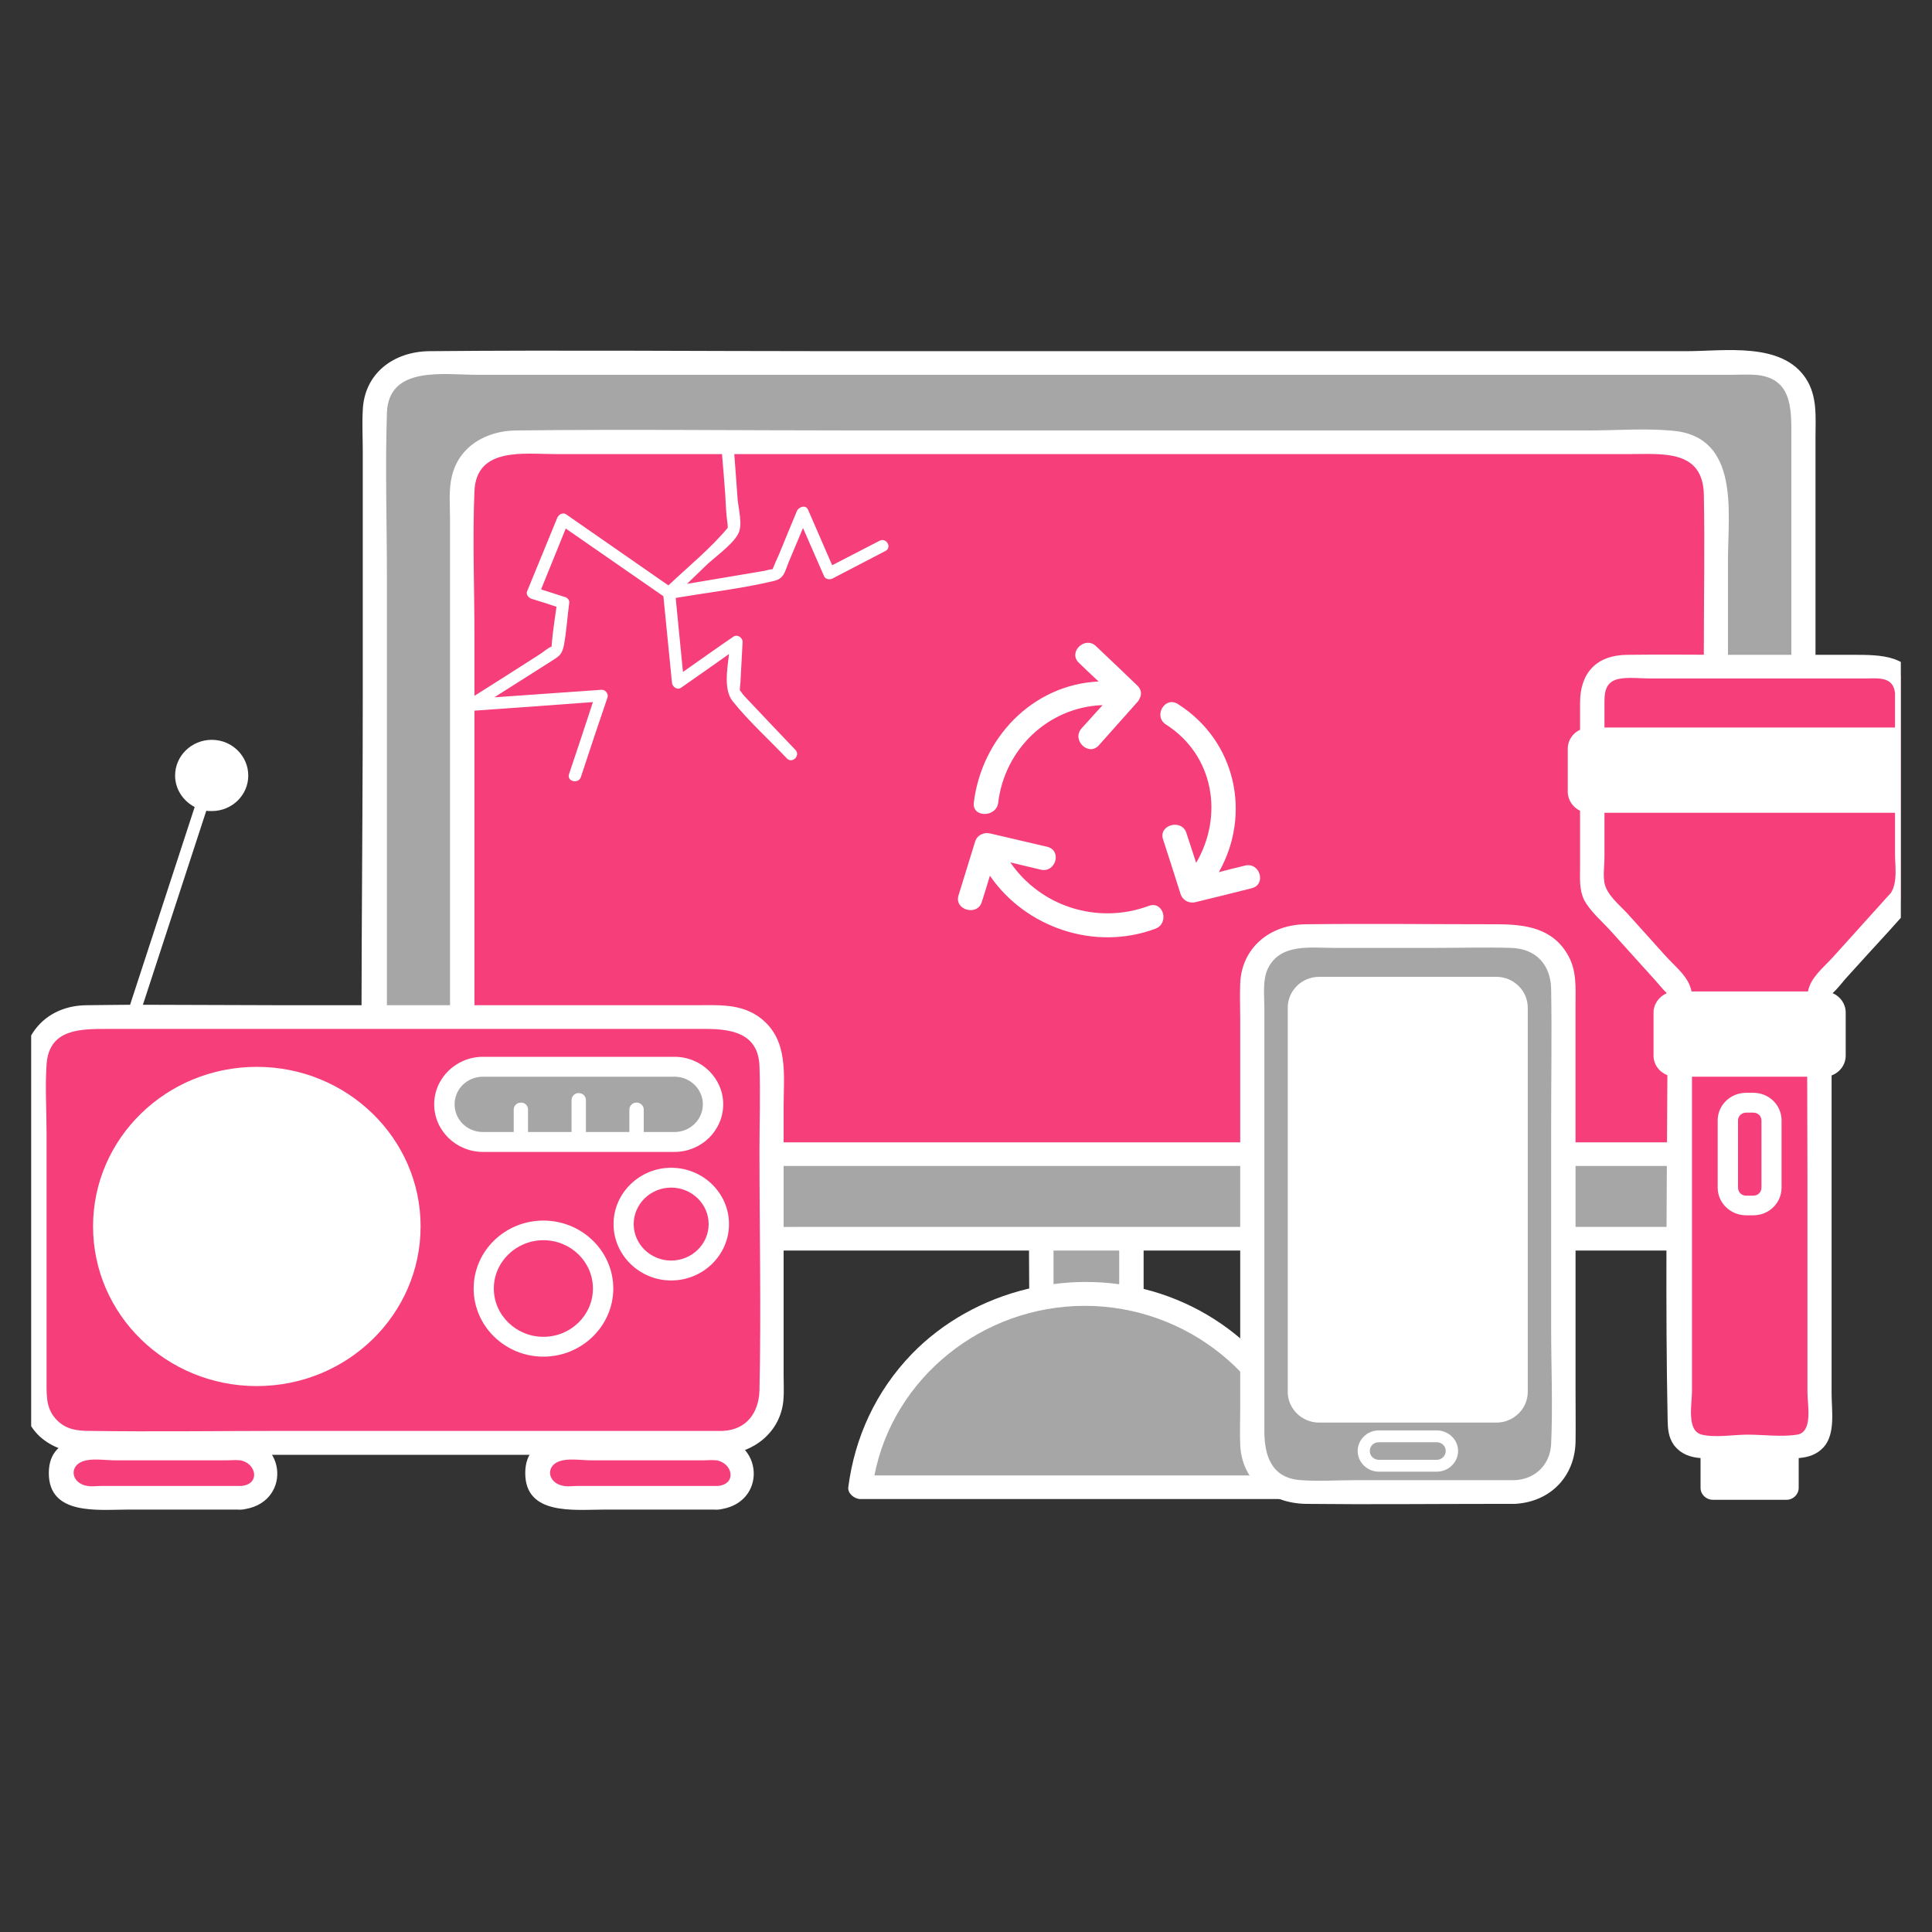 <svg xmlns="http://www.w3.org/2000/svg" xmlns:xlink="http://www.w3.org/1999/xlink" width="40" zoomAndPan="magnify" viewBox="0 0 30 30" height="40" preserveAspectRatio="xMidYMid meet" version="1.0"><rect x="0" y="0" width="30" height="30" fill="#333333" stroke="none"/><defs><clipPath id="2039b2a560"><path d="M 5 5.301 L 29 5.301 L 29 23.445 L 5 23.445 Z M 5 5.301 " clip-rule="nonzero"/></clipPath><clipPath id="51176f2cd7"><path d="M 5 5.301 L 29 5.301 L 29 23.445 L 5 23.445 Z M 5 5.301 " clip-rule="nonzero"/></clipPath><clipPath id="c685f6a4ad"><path d="M 0.484 15 L 12 15 L 12 23 L 0.484 23 Z M 0.484 15 " clip-rule="nonzero"/></clipPath><clipPath id="4dc6c9ccc5"><path d="M 0.484 22 L 12 22 L 12 23.445 L 0.484 23.445 Z M 0.484 22 " clip-rule="nonzero"/></clipPath><clipPath id="f6c02ffab8"><path d="M 0.707 22.281 L 11.766 22.281 L 11.766 23.445 L 0.707 23.445 Z M 0.707 22.281 " clip-rule="nonzero"/></clipPath><clipPath id="26ca651e7a"><path d="M 0.484 11 L 13 11 L 13 23 L 0.484 23 Z M 0.484 11 " clip-rule="nonzero"/></clipPath><clipPath id="facd898fff"><path d="M 24 10 L 29.516 10 L 29.516 23 L 24 23 Z M 24 10 " clip-rule="nonzero"/></clipPath><clipPath id="993b493208"><path d="M 24.332 10.152 L 29.516 10.152 L 29.516 23.324 L 24.332 23.324 Z M 24.332 10.152 " clip-rule="nonzero"/></clipPath><clipPath id="c537f4b2de"><path d="M 19 14 L 25 14 L 25 23.445 L 19 23.445 Z M 19 14 " clip-rule="nonzero"/></clipPath></defs><path fill="#a6a6a6" d="M 17.215 21.82 L 16.527 21.82 C 16.332 21.82 16.172 21.664 16.172 21.473 L 16.172 18.078 C 16.172 17.887 16.332 17.734 16.527 17.734 L 17.215 17.734 C 17.406 17.734 17.566 17.887 17.566 18.078 L 17.566 21.473 C 17.566 21.664 17.406 21.82 17.215 21.82 " fill-opacity="1" fill-rule="nonzero"/><path fill="#ffffff" d="M 17.215 22.004 C 16.801 22.004 16.133 22.125 16 21.602 C 15.926 21.324 15.984 20.98 15.984 20.699 C 15.984 19.863 15.969 19.023 15.984 18.188 C 15.988 17.816 16.18 17.562 16.582 17.551 C 16.98 17.535 17.613 17.453 17.738 17.949 C 17.797 18.168 17.758 18.434 17.758 18.656 C 17.758 19.129 17.758 19.605 17.758 20.078 C 17.758 20.48 17.758 20.883 17.758 21.285 C 17.758 21.652 17.641 21.957 17.215 22.004 C 16.973 22.031 16.977 21.664 17.215 21.637 C 17.477 21.605 17.379 21.039 17.379 20.898 C 17.379 20.484 17.379 20.07 17.379 19.656 C 17.379 19.285 17.379 18.914 17.379 18.543 C 17.379 18.359 17.438 18.133 17.297 17.996 C 17.16 17.867 16.969 17.918 16.777 17.918 C 16.621 17.918 16.422 17.867 16.359 18.082 C 16.312 18.238 16.359 18.473 16.359 18.633 C 16.359 19.387 16.359 20.145 16.359 20.898 C 16.359 21.062 16.312 21.309 16.359 21.469 C 16.441 21.75 17 21.637 17.215 21.637 C 17.457 21.637 17.457 22.004 17.215 22.004 " fill-opacity="1" fill-rule="nonzero"/><g clip-path="url(#2039b2a560)"><path fill="#a6a6a6" d="M 16.871 20.094 L 16.812 20.094 C 15.039 20.094 13.559 21.41 13.359 23.094 L 20.324 23.094 C 20.125 21.41 18.648 20.094 16.871 20.094 Z M 27.25 19.234 L 6.574 19.234 C 6.16 19.234 5.82 18.902 5.82 18.5 L 5.82 6.371 C 5.82 5.969 6.16 5.637 6.574 5.637 L 27.25 5.637 C 27.664 5.637 28.004 5.969 28.004 6.371 L 28.004 18.5 C 28.004 18.902 27.664 19.234 27.25 19.234 " fill-opacity="1" fill-rule="nonzero"/></g><path fill="#f63e7b" d="M 25.891 17.922 L 7.934 17.922 C 7.516 17.922 7.18 17.59 7.18 17.184 L 7.18 7.602 C 7.18 7.199 7.516 6.867 7.934 6.867 L 25.891 6.867 C 26.305 6.867 26.645 7.199 26.645 7.602 L 26.645 17.184 C 26.645 17.59 26.305 17.922 25.891 17.922 " fill-opacity="1" fill-rule="nonzero"/><path fill="#ffffff" d="M 15.121 12.465 C 15.242 11.469 16.023 10.633 17.059 10.582 C 16.957 10.488 16.855 10.391 16.754 10.293 C 16.578 10.129 16.848 9.867 17.02 10.035 C 17.234 10.238 17.449 10.441 17.66 10.645 C 17.727 10.707 17.73 10.785 17.695 10.848 C 17.688 10.867 17.676 10.887 17.66 10.902 C 17.461 11.125 17.262 11.352 17.062 11.574 C 16.902 11.75 16.637 11.492 16.793 11.312 C 16.902 11.191 17.012 11.07 17.121 10.949 C 16.273 10.98 15.598 11.637 15.5 12.465 C 15.473 12.695 15.094 12.699 15.121 12.465 Z M 17.938 14.422 C 16.996 14.773 15.922 14.402 15.371 13.598 C 15.332 13.734 15.289 13.867 15.246 14.004 C 15.18 14.23 14.816 14.133 14.883 13.906 C 14.969 13.629 15.055 13.348 15.141 13.07 C 15.16 13.008 15.199 12.973 15.246 12.953 C 15.281 12.938 15.324 12.93 15.371 12.941 C 15.668 13.012 15.965 13.078 16.258 13.148 C 16.496 13.203 16.395 13.559 16.16 13.504 C 16 13.465 15.844 13.43 15.688 13.391 C 16.156 14.074 17.039 14.363 17.84 14.066 C 18.066 13.984 18.164 14.34 17.938 14.422 Z M 19.434 13.793 C 19.145 13.867 18.855 13.938 18.566 14.008 C 18.461 14.035 18.363 13.977 18.332 13.883 C 18.242 13.598 18.152 13.316 18.059 13.031 C 17.988 12.805 18.352 12.711 18.422 12.934 C 18.473 13.09 18.523 13.242 18.574 13.398 C 19 12.672 18.855 11.73 18.105 11.25 C 17.902 11.121 18.09 10.801 18.293 10.934 C 19.195 11.508 19.434 12.648 18.926 13.543 C 19.059 13.508 19.195 13.473 19.332 13.441 C 19.566 13.383 19.668 13.738 19.434 13.793 Z M 26.457 10.098 C 26.457 12.371 26.457 14.645 26.457 16.918 C 26.457 17.297 26.402 17.711 25.891 17.738 C 24.523 17.738 23.152 17.738 21.781 17.738 C 19.094 17.738 16.402 17.738 13.711 17.738 C 11.867 17.738 10.02 17.738 8.176 17.738 C 7.957 17.738 7.746 17.754 7.562 17.602 C 7.32 17.398 7.367 17.082 7.367 16.809 C 7.367 15.793 7.367 14.773 7.367 13.754 C 7.367 12.848 7.367 11.941 7.367 11.035 C 7.98 10.992 8.594 10.949 9.207 10.902 C 9.086 11.273 8.961 11.648 8.836 12.02 C 8.797 12.133 8.98 12.18 9.02 12.066 C 9.156 11.652 9.293 11.238 9.434 10.828 C 9.449 10.773 9.402 10.707 9.34 10.711 C 8.785 10.75 8.23 10.789 7.676 10.828 C 7.969 10.641 8.266 10.453 8.562 10.266 C 8.684 10.188 8.723 10.168 8.754 10.031 C 8.797 9.812 8.809 9.578 8.84 9.355 C 8.844 9.316 8.805 9.277 8.77 9.27 C 8.645 9.23 8.523 9.191 8.402 9.152 C 8.531 8.836 8.656 8.523 8.785 8.207 C 9.293 8.559 9.797 8.91 10.301 9.258 C 10.344 9.703 10.391 10.152 10.434 10.598 C 10.438 10.66 10.512 10.723 10.574 10.68 C 10.824 10.504 11.074 10.332 11.32 10.156 C 11.289 10.41 11.238 10.719 11.379 10.891 C 11.629 11.203 11.941 11.484 12.219 11.777 C 12.301 11.863 12.434 11.734 12.352 11.645 C 12.086 11.367 11.824 11.09 11.559 10.809 C 11.523 10.77 11.496 10.719 11.488 10.723 C 11.488 10.664 11.5 10.598 11.5 10.547 C 11.512 10.352 11.52 10.16 11.531 9.965 C 11.531 9.898 11.445 9.844 11.387 9.887 C 11.125 10.066 10.867 10.25 10.605 10.434 C 10.566 10.051 10.531 9.668 10.492 9.285 C 10.996 9.199 11.512 9.141 12.008 9.023 C 12.176 8.988 12.184 8.883 12.246 8.73 C 12.32 8.551 12.395 8.375 12.469 8.199 C 12.578 8.449 12.688 8.699 12.797 8.949 C 12.816 8.996 12.887 9.004 12.926 8.984 C 13.199 8.84 13.477 8.699 13.75 8.555 C 13.855 8.5 13.762 8.34 13.656 8.398 C 13.41 8.523 13.168 8.652 12.922 8.777 C 12.797 8.488 12.672 8.199 12.547 7.914 C 12.512 7.832 12.402 7.871 12.375 7.934 C 12.281 8.16 12.188 8.383 12.098 8.605 C 12.062 8.684 12.027 8.762 11.996 8.84 C 11.965 8.836 11.898 8.859 11.875 8.863 C 11.473 8.93 11.07 9 10.668 9.066 C 10.758 8.98 10.848 8.891 10.938 8.805 C 11.086 8.656 11.359 8.477 11.461 8.293 C 11.539 8.152 11.465 7.898 11.453 7.742 C 11.438 7.512 11.418 7.281 11.402 7.051 C 13.973 7.051 16.547 7.051 19.121 7.051 C 21.188 7.051 23.25 7.051 25.316 7.051 C 25.816 7.051 26.441 6.98 26.457 7.676 C 26.473 8.48 26.457 9.289 26.457 10.098 Z M 7.367 7.629 C 7.395 6.938 8.133 7.051 8.621 7.051 C 9.484 7.051 10.348 7.051 11.211 7.051 C 11.23 7.262 11.246 7.473 11.262 7.684 C 11.27 7.82 11.273 7.965 11.293 8.102 C 11.297 8.129 11.301 8.164 11.301 8.195 C 11.035 8.516 10.688 8.797 10.379 9.09 C 9.852 8.723 9.32 8.355 8.793 7.988 C 8.738 7.949 8.672 7.992 8.652 8.043 C 8.496 8.422 8.34 8.805 8.184 9.184 C 8.164 9.23 8.207 9.281 8.25 9.297 C 8.383 9.336 8.512 9.379 8.641 9.422 C 8.617 9.602 8.586 9.789 8.57 9.973 C 8.57 9.992 8.566 10.016 8.566 10.039 C 8.504 10.062 8.426 10.133 8.375 10.164 C 8.039 10.379 7.703 10.594 7.367 10.805 C 7.367 10.488 7.367 10.172 7.367 9.855 C 7.367 9.113 7.336 8.367 7.367 7.629 Z M 26.832 12.426 C 26.832 11.176 26.832 9.926 26.832 8.68 C 26.832 7.965 27.02 6.781 25.973 6.688 C 25.547 6.648 25.105 6.684 24.68 6.684 C 23.641 6.684 22.605 6.684 21.566 6.684 C 18.793 6.684 16.016 6.684 13.242 6.684 C 11.5 6.684 9.758 6.664 8.016 6.684 C 7.551 6.688 7.125 6.93 7.016 7.398 C 6.965 7.605 6.988 7.848 6.988 8.059 C 6.988 9.148 6.988 10.242 6.988 11.332 C 6.988 12.668 6.988 14.004 6.988 15.344 C 6.988 15.801 6.988 16.258 6.988 16.715 C 6.988 16.934 6.961 17.18 7.016 17.391 C 7.203 18.18 8.004 18.105 8.633 18.105 C 9.543 18.105 10.453 18.105 11.363 18.105 C 14.102 18.105 16.836 18.105 19.574 18.105 C 21.578 18.105 23.578 18.105 25.578 18.105 C 25.684 18.105 25.789 18.105 25.891 18.105 C 25.906 18.105 25.922 18.102 25.934 18.102 C 26.492 18.051 26.828 17.629 26.832 17.094 C 26.836 16.777 26.832 16.465 26.832 16.148 C 26.832 14.906 26.832 13.668 26.832 12.426 " fill-opacity="1" fill-rule="nonzero"/><g clip-path="url(#51176f2cd7)"><path fill="#ffffff" d="M 14.234 22.91 C 14.016 22.91 13.797 22.91 13.578 22.91 C 13.871 21.398 15.254 20.277 16.844 20.277 C 18.434 20.277 19.812 21.398 20.105 22.91 C 18.148 22.91 16.191 22.91 14.234 22.91 Z M 18.023 20.09 C 16.676 19.648 15.133 20.02 14.156 21.027 C 13.602 21.602 13.273 22.316 13.172 23.094 C 13.16 23.191 13.27 23.277 13.359 23.277 C 15.391 23.277 17.422 23.277 19.449 23.277 C 19.742 23.277 20.035 23.277 20.324 23.277 C 20.355 23.277 20.383 23.27 20.41 23.258 C 20.477 23.238 20.527 23.184 20.512 23.094 C 20.332 21.715 19.387 20.539 18.023 20.09 Z M 27.816 10.129 C 27.816 12.809 27.816 15.484 27.816 18.164 C 27.816 18.562 27.805 19.02 27.25 19.051 C 25.586 19.051 23.922 19.051 22.258 19.051 C 19.07 19.051 15.879 19.051 12.691 19.051 C 10.688 19.051 8.68 19.082 6.672 19.051 C 6.301 19.043 6.02 18.848 6.008 18.453 C 6 18.164 6.008 17.875 6.008 17.582 C 6.008 16.266 6.008 14.945 6.008 13.625 C 6.008 12.078 6.008 10.531 6.008 8.988 C 6.008 8.129 5.98 7.27 6.008 6.414 C 6.031 5.672 6.895 5.82 7.414 5.82 C 8.465 5.82 9.516 5.82 10.562 5.82 C 13.711 5.82 16.859 5.82 20.008 5.82 C 22.301 5.82 24.59 5.82 26.883 5.82 C 27.004 5.82 27.129 5.812 27.25 5.82 C 27.82 5.859 27.816 6.332 27.816 6.742 C 27.816 7.871 27.816 9 27.816 10.129 Z M 28.043 5.879 C 27.668 5.305 26.781 5.453 26.184 5.453 C 25.035 5.453 23.887 5.453 22.742 5.453 C 19.469 5.453 16.195 5.453 12.926 5.453 C 10.84 5.453 8.758 5.434 6.672 5.453 C 6.113 5.457 5.656 5.797 5.633 6.371 C 5.621 6.582 5.633 6.793 5.633 7.004 C 5.633 8.277 5.633 9.555 5.633 10.828 C 5.633 13.367 5.59 15.906 5.633 18.441 C 5.641 18.984 6.02 19.398 6.586 19.418 C 6.766 19.426 6.945 19.418 7.121 19.418 C 8.102 19.418 9.086 19.418 10.066 19.418 C 13.281 19.418 16.492 19.418 19.707 19.418 C 22.094 19.418 24.484 19.418 26.875 19.418 C 27 19.418 27.125 19.418 27.25 19.418 C 27.266 19.418 27.277 19.418 27.293 19.414 C 27.895 19.359 28.191 18.895 28.191 18.34 C 28.191 17.953 28.191 17.562 28.191 17.176 C 28.191 15.727 28.191 14.281 28.191 12.832 C 28.191 11.309 28.191 9.781 28.191 8.254 C 28.191 7.766 28.191 7.277 28.191 6.789 C 28.191 6.477 28.223 6.156 28.043 5.879 " fill-opacity="1" fill-rule="nonzero"/></g><g clip-path="url(#c685f6a4ad)"><path fill="#f63e7b" d="M 11.227 22.402 L 1.289 22.402 C 0.875 22.402 0.535 22.074 0.535 21.668 L 0.535 16.527 C 0.535 16.125 0.875 15.793 1.289 15.793 L 11.227 15.793 C 11.641 15.793 11.98 16.125 11.98 16.527 L 11.98 21.668 C 11.98 22.074 11.641 22.402 11.227 22.402 " fill-opacity="1" fill-rule="nonzero"/></g><g clip-path="url(#4dc6c9ccc5)"><path fill="#f63e7b" d="M 11.539 22.875 C 11.539 22.664 11.359 22.492 11.145 22.492 L 8.738 22.492 C 8.523 22.492 8.344 22.664 8.344 22.875 C 8.344 23.086 8.523 23.258 8.738 23.258 L 11.145 23.258 C 11.359 23.258 11.539 23.086 11.539 22.875 Z M 3.746 23.258 L 1.34 23.258 C 1.125 23.258 0.949 23.086 0.949 22.875 C 0.949 22.664 1.125 22.492 1.34 22.492 L 3.746 22.492 C 3.965 22.492 4.141 22.664 4.141 22.875 C 4.141 23.086 3.965 23.258 3.746 23.258 " fill-opacity="1" fill-rule="nonzero"/></g><g clip-path="url(#f6c02ffab8)"><path fill="#ffffff" d="M 11.145 23.074 C 10.684 23.074 10.219 23.074 9.754 23.074 C 9.492 23.074 9.23 23.074 8.965 23.074 C 8.898 23.074 8.824 23.086 8.758 23.074 C 8.492 23.035 8.453 22.734 8.738 22.676 C 8.875 22.648 9.047 22.676 9.188 22.676 C 9.48 22.676 9.773 22.676 10.066 22.676 C 10.352 22.676 10.633 22.676 10.918 22.676 C 10.984 22.676 11.062 22.668 11.125 22.676 C 11.375 22.715 11.449 23.047 11.145 23.074 C 10.906 23.098 10.902 23.469 11.145 23.441 C 11.926 23.367 11.871 22.332 11.094 22.309 C 10.512 22.289 9.926 22.309 9.344 22.309 C 8.895 22.309 8.156 22.227 8.156 22.875 C 8.156 23.535 8.918 23.441 9.371 23.441 C 9.961 23.441 10.555 23.441 11.145 23.441 C 11.387 23.441 11.387 23.074 11.145 23.074 Z M 3.746 23.441 C 3.156 23.441 2.566 23.441 1.973 23.441 C 1.523 23.441 0.758 23.535 0.758 22.875 C 0.758 22.227 1.5 22.309 1.945 22.309 C 2.527 22.309 3.113 22.289 3.695 22.309 C 4.473 22.332 4.527 23.367 3.746 23.441 C 3.504 23.469 3.508 23.098 3.746 23.074 C 4.051 23.047 3.977 22.715 3.73 22.676 C 3.664 22.668 3.586 22.676 3.52 22.676 C 3.238 22.676 2.953 22.676 2.668 22.676 C 2.375 22.676 2.082 22.676 1.789 22.676 C 1.648 22.676 1.477 22.648 1.34 22.676 C 1.055 22.734 1.094 23.035 1.359 23.074 C 1.426 23.086 1.5 23.074 1.566 23.074 C 1.832 23.074 2.094 23.074 2.359 23.074 C 2.82 23.074 3.285 23.074 3.746 23.074 C 3.992 23.074 3.988 23.441 3.746 23.441 " fill-opacity="1" fill-rule="nonzero"/></g><path fill="#a6a6a6" d="M 10.473 17.734 L 7.5 17.734 C 7.168 17.734 6.898 17.469 6.898 17.148 C 6.898 16.828 7.168 16.566 7.5 16.566 L 10.473 16.566 C 10.801 16.566 11.07 16.828 11.07 17.148 C 11.07 17.469 10.801 17.734 10.473 17.734 " fill-opacity="1" fill-rule="nonzero"/><path fill="#f63e7b" d="M 10.422 18.289 C 10.016 18.289 9.684 18.609 9.684 19.008 C 9.684 19.406 10.016 19.727 10.422 19.727 C 10.832 19.727 11.16 19.406 11.16 19.008 C 11.16 18.609 10.832 18.289 10.422 18.289 Z M 9.367 20.008 C 9.367 20.508 8.949 20.91 8.438 20.91 C 7.926 20.91 7.512 20.508 7.512 20.008 C 7.512 19.508 7.926 19.105 8.438 19.105 C 8.949 19.105 9.367 19.508 9.367 20.008 " fill-opacity="1" fill-rule="nonzero"/><path fill="#ffffff" d="M 11.004 19.008 C 11.004 18.695 10.742 18.441 10.422 18.441 C 10.102 18.441 9.84 18.695 9.84 19.008 C 9.84 19.32 10.102 19.574 10.422 19.574 C 10.742 19.574 11.004 19.32 11.004 19.008 Z M 11.32 19.008 C 11.32 19.488 10.918 19.883 10.422 19.883 C 9.93 19.883 9.527 19.488 9.527 19.008 C 9.527 18.527 9.93 18.133 10.422 18.133 C 10.918 18.133 11.32 18.527 11.32 19.008 Z M 9.207 20.008 C 9.207 19.594 8.863 19.258 8.438 19.258 C 8.016 19.258 7.668 19.594 7.668 20.008 C 7.668 20.422 8.016 20.758 8.438 20.758 C 8.863 20.758 9.207 20.422 9.207 20.008 Z M 9.523 20.008 C 9.523 20.59 9.035 21.066 8.438 21.066 C 7.84 21.066 7.355 20.59 7.355 20.008 C 7.355 19.426 7.84 18.953 8.438 18.953 C 9.035 18.953 9.523 19.426 9.523 20.008 Z M 7.5 17.578 L 7.977 17.578 L 7.977 17.23 C 7.977 17.168 8.027 17.121 8.09 17.121 C 8.152 17.121 8.199 17.168 8.199 17.23 L 8.199 17.578 L 8.875 17.578 L 8.875 17.082 C 8.875 17.02 8.926 16.973 8.984 16.973 C 9.047 16.973 9.098 17.02 9.098 17.082 L 9.098 17.578 L 9.773 17.578 L 9.773 17.23 C 9.773 17.168 9.824 17.121 9.883 17.121 C 9.945 17.121 9.996 17.168 9.996 17.23 L 9.996 17.578 L 10.473 17.578 C 10.715 17.578 10.914 17.387 10.914 17.148 C 10.914 16.91 10.715 16.719 10.473 16.719 L 7.5 16.719 C 7.254 16.719 7.059 16.91 7.059 17.148 C 7.059 17.387 7.254 17.578 7.5 17.578 Z M 7.5 17.887 C 7.082 17.887 6.742 17.555 6.742 17.148 C 6.742 16.742 7.082 16.41 7.5 16.41 L 10.473 16.41 C 10.891 16.41 11.23 16.742 11.23 17.148 C 11.23 17.555 10.891 17.887 10.473 17.887 Z M 6.531 19.043 C 6.531 20.414 5.391 21.523 3.988 21.523 C 2.582 21.523 1.445 20.414 1.445 19.043 C 1.445 17.676 2.582 16.566 3.988 16.566 C 5.391 16.566 6.531 17.676 6.531 19.043 " fill-opacity="1" fill-rule="nonzero"/><g clip-path="url(#26ca651e7a)"><path fill="#ffffff" d="M 11.793 21.586 C 11.785 21.922 11.605 22.199 11.227 22.219 C 8.957 22.219 6.688 22.219 4.418 22.219 C 3.41 22.219 2.398 22.234 1.391 22.219 C 1.203 22.219 1.035 22.199 0.891 22.059 C 0.723 21.895 0.723 21.703 0.723 21.492 C 0.723 20.926 0.723 20.359 0.723 19.793 C 0.723 19.062 0.723 18.332 0.723 17.598 C 0.723 17.246 0.699 16.883 0.723 16.527 C 0.762 15.973 1.25 15.977 1.672 15.977 C 2.156 15.977 2.645 15.977 3.133 15.977 C 5.742 15.977 8.348 15.977 10.953 15.977 C 11.359 15.977 11.773 16.043 11.793 16.551 C 11.809 16.988 11.793 17.426 11.793 17.859 C 11.793 19.102 11.82 20.344 11.793 21.586 Z M 12.168 19.375 C 12.168 18.641 12.168 17.91 12.168 17.176 C 12.168 16.691 12.25 16.145 11.805 15.805 C 11.504 15.578 11.148 15.609 10.793 15.609 C 10.246 15.609 9.699 15.609 9.152 15.609 C 7.574 15.609 5.996 15.609 4.418 15.609 C 3.688 15.609 2.953 15.602 2.219 15.602 C 2.547 14.598 2.875 13.594 3.203 12.59 C 3.23 12.594 3.258 12.594 3.289 12.594 C 3.602 12.594 3.855 12.348 3.855 12.043 C 3.855 11.738 3.602 11.488 3.289 11.488 C 2.973 11.488 2.719 11.738 2.719 12.043 C 2.719 12.254 2.844 12.438 3.023 12.531 C 2.688 13.555 2.355 14.578 2.02 15.602 C 1.793 15.605 1.566 15.605 1.34 15.609 C 0.746 15.617 0.355 16.031 0.348 16.602 C 0.34 17.152 0.348 17.707 0.348 18.258 C 0.348 19.02 0.348 19.785 0.348 20.547 C 0.348 20.957 0.297 21.395 0.359 21.797 C 0.445 22.383 0.969 22.59 1.5 22.59 C 1.953 22.59 2.41 22.59 2.867 22.59 C 5.59 22.59 8.312 22.59 11.039 22.59 C 11.102 22.59 11.164 22.59 11.227 22.59 C 11.711 22.562 12.117 22.234 12.164 21.75 C 12.176 21.617 12.168 21.484 12.168 21.355 C 12.168 20.695 12.168 20.035 12.168 19.375 " fill-opacity="1" fill-rule="nonzero"/></g><g clip-path="url(#facd898fff)"><path fill="#f63e7b" d="M 29.613 13.715 C 29.613 13.809 29.578 13.898 29.52 13.969 L 29.52 13.973 C 29.512 13.977 29.508 13.984 29.504 13.988 L 28.254 15.367 L 28.254 22.148 C 28.254 22.32 28.109 22.461 27.934 22.461 L 26.402 22.461 C 26.227 22.461 26.082 22.32 26.082 22.148 L 26.082 15.363 L 24.863 14.016 C 24.777 13.941 24.727 13.832 24.727 13.715 L 24.727 10.762 C 24.727 10.535 24.914 10.352 25.148 10.352 L 29.191 10.352 C 29.422 10.352 29.613 10.535 29.613 10.762 L 29.613 13.715 " fill-opacity="1" fill-rule="nonzero"/></g><g clip-path="url(#993b493208)"><path fill="#ffffff" d="M 28.465 14.859 C 28.305 15.035 28.117 15.176 28.074 15.395 L 26.266 15.395 C 26.223 15.168 26.023 15.02 25.863 14.844 C 25.664 14.621 25.461 14.398 25.262 14.176 C 25.141 14.047 24.949 13.891 24.914 13.711 C 24.891 13.586 24.914 13.434 24.914 13.309 C 24.914 13.078 24.914 12.852 24.914 12.621 L 29.426 12.621 C 29.426 12.836 29.426 13.051 29.426 13.262 C 29.426 13.453 29.469 13.691 29.363 13.863 C 29.062 14.195 28.766 14.527 28.465 14.859 Z M 27.906 22.277 C 27.664 22.316 27.383 22.277 27.137 22.277 C 26.926 22.277 26.633 22.328 26.426 22.277 C 26.184 22.219 26.273 21.801 26.273 21.605 C 26.273 21.121 26.273 20.637 26.273 20.152 C 26.273 19.008 26.273 17.863 26.273 16.719 L 28.062 16.719 C 28.062 17.246 28.066 17.773 28.066 18.301 C 28.066 19.41 28.066 20.516 28.066 21.625 C 28.066 21.809 28.156 22.238 27.906 22.277 Z M 25.895 15.371 C 25.891 15.375 25.887 15.387 25.883 15.406 C 25.883 15.395 25.883 15.383 25.895 15.371 Z M 25.18 10.535 C 25.316 10.516 25.473 10.535 25.613 10.535 C 26.734 10.535 27.855 10.535 28.977 10.535 C 29.16 10.535 29.398 10.5 29.426 10.762 C 29.426 10.941 29.426 11.121 29.426 11.297 L 24.914 11.297 C 24.914 11.16 24.914 11.023 24.914 10.887 C 24.914 10.707 24.953 10.562 25.18 10.535 Z M 29.801 11.332 C 29.801 11.156 29.801 10.98 29.801 10.805 C 29.805 10.789 29.805 10.777 29.801 10.762 C 29.801 10.746 29.801 10.73 29.797 10.715 C 29.711 10.16 29.207 10.168 28.746 10.168 C 28.117 10.168 27.488 10.168 26.859 10.168 C 26.328 10.168 25.797 10.16 25.27 10.168 C 24.785 10.172 24.535 10.453 24.535 10.914 C 24.535 11.051 24.535 11.191 24.535 11.332 C 24.422 11.383 24.344 11.496 24.344 11.625 L 24.344 12.293 C 24.344 12.422 24.422 12.535 24.535 12.59 C 24.535 12.613 24.535 12.633 24.535 12.656 C 24.535 12.926 24.535 13.195 24.535 13.465 C 24.535 13.637 24.52 13.816 24.598 13.973 C 24.688 14.148 24.879 14.309 25.012 14.457 C 25.23 14.699 25.449 14.941 25.668 15.184 C 25.738 15.258 25.805 15.348 25.883 15.422 C 25.762 15.473 25.676 15.59 25.676 15.723 L 25.676 16.391 C 25.676 16.531 25.766 16.648 25.891 16.695 C 25.883 18.48 25.859 20.266 25.895 22.051 C 25.898 22.188 25.906 22.316 25.992 22.438 C 26.102 22.582 26.25 22.629 26.406 22.641 C 26.406 22.645 26.406 22.645 26.406 22.648 L 26.406 23.102 C 26.406 23.207 26.492 23.289 26.602 23.289 L 27.738 23.289 C 27.844 23.289 27.93 23.207 27.93 23.102 L 27.93 22.648 C 27.93 22.648 27.93 22.645 27.93 22.641 C 28.074 22.629 28.211 22.59 28.32 22.469 C 28.504 22.258 28.441 21.898 28.441 21.641 C 28.441 21.105 28.441 20.574 28.441 20.039 C 28.441 18.926 28.441 17.812 28.441 16.699 C 28.57 16.652 28.66 16.531 28.66 16.391 L 28.66 15.723 C 28.66 15.59 28.578 15.473 28.457 15.422 C 28.531 15.355 28.594 15.27 28.656 15.199 C 28.883 14.949 29.105 14.703 29.332 14.457 C 29.438 14.336 29.547 14.219 29.652 14.102 C 29.664 14.086 29.672 14.074 29.68 14.062 C 29.68 14.062 29.684 14.062 29.684 14.062 C 29.82 13.855 29.801 13.645 29.801 13.41 C 29.801 13.137 29.801 12.863 29.801 12.59 C 29.914 12.535 29.992 12.422 29.992 12.293 L 29.992 11.625 C 29.992 11.496 29.914 11.383 29.801 11.332 " fill-opacity="1" fill-rule="nonzero"/></g><path fill="#f63e7b" d="M 27.227 18.719 L 27.113 18.719 C 26.957 18.719 26.828 18.594 26.828 18.441 L 26.828 17.398 C 26.828 17.246 26.957 17.121 27.113 17.121 L 27.227 17.121 C 27.383 17.121 27.508 17.246 27.508 17.398 L 27.508 18.441 C 27.508 18.594 27.383 18.719 27.227 18.719 " fill-opacity="1" fill-rule="nonzero"/><path fill="#ffffff" d="M 27.113 17.277 C 27.043 17.277 26.988 17.332 26.988 17.398 L 26.988 18.441 C 26.988 18.512 27.043 18.566 27.113 18.566 L 27.227 18.566 C 27.297 18.566 27.352 18.512 27.352 18.441 L 27.352 17.398 C 27.352 17.332 27.297 17.277 27.227 17.277 Z M 27.227 18.871 L 27.113 18.871 C 26.871 18.871 26.672 18.68 26.672 18.441 L 26.672 17.398 C 26.672 17.16 26.871 16.969 27.113 16.969 L 27.227 16.969 C 27.469 16.969 27.664 17.16 27.664 17.398 L 27.664 18.441 C 27.664 18.68 27.469 18.871 27.227 18.871 " fill-opacity="1" fill-rule="nonzero"/><g clip-path="url(#c537f4b2de)"><path fill="#a6a6a6" d="M 24.273 15.27 L 24.273 22.434 C 24.273 22.836 23.934 23.168 23.52 23.168 L 20.199 23.168 C 19.785 23.168 19.445 22.836 19.445 22.434 L 19.445 15.27 C 19.445 14.863 19.785 14.535 20.199 14.535 L 23.52 14.535 C 23.934 14.535 24.273 14.863 24.273 15.27 " fill-opacity="1" fill-rule="nonzero"/><path fill="#ffffff" d="M 22.309 22.395 C 22.387 22.395 22.449 22.453 22.449 22.531 C 22.449 22.605 22.387 22.668 22.309 22.668 L 21.41 22.668 C 21.332 22.668 21.27 22.605 21.27 22.531 C 21.27 22.453 21.332 22.395 21.41 22.395 Z M 22.641 22.531 C 22.641 22.355 22.492 22.211 22.309 22.211 L 21.41 22.211 C 21.23 22.211 21.082 22.355 21.082 22.531 C 21.082 22.707 21.23 22.852 21.41 22.852 L 22.309 22.852 C 22.492 22.852 22.641 22.707 22.641 22.531 Z M 23.234 15.168 L 20.484 15.168 C 20.215 15.168 19.996 15.383 19.996 15.648 L 19.996 21.613 C 19.996 21.875 20.215 22.09 20.484 22.09 L 23.234 22.09 C 23.504 22.09 23.723 21.875 23.723 21.613 L 23.723 15.648 C 23.723 15.383 23.504 15.168 23.234 15.168 Z M 23.52 23.352 C 23.426 23.352 23.328 23.352 23.234 23.352 C 22.25 23.352 21.266 23.363 20.281 23.352 C 19.723 23.344 19.281 22.996 19.258 22.434 C 19.25 22.25 19.258 22.062 19.258 21.879 C 19.258 19.859 19.258 17.844 19.258 15.824 C 19.258 15.641 19.25 15.453 19.258 15.27 C 19.281 14.715 19.719 14.359 20.27 14.352 C 21.258 14.34 22.246 14.352 23.234 14.352 C 23.68 14.352 24.113 14.406 24.352 14.84 C 24.484 15.078 24.465 15.332 24.465 15.59 C 24.465 16.523 24.465 17.461 24.465 18.395 C 24.465 19.469 24.465 20.543 24.465 21.617 C 24.465 21.875 24.469 22.133 24.465 22.391 C 24.453 22.926 24.074 23.324 23.52 23.352 C 23.277 23.363 23.277 22.996 23.52 22.984 C 23.848 22.969 24.074 22.734 24.086 22.418 C 24.113 21.82 24.086 21.211 24.086 20.613 C 24.086 19.566 24.086 18.523 24.086 17.48 C 24.086 16.773 24.098 16.062 24.086 15.355 C 24.078 14.984 23.855 14.727 23.457 14.719 C 23.07 14.707 22.68 14.719 22.293 14.719 C 21.766 14.719 21.242 14.719 20.719 14.719 C 20.352 14.719 19.879 14.645 19.688 15.039 C 19.602 15.219 19.633 15.453 19.633 15.648 C 19.633 16.008 19.633 16.367 19.633 16.727 C 19.633 18.559 19.633 20.391 19.633 22.223 C 19.633 22.594 19.738 22.953 20.199 22.984 C 20.48 23.004 20.77 22.984 21.051 22.984 C 21.875 22.984 22.699 22.984 23.52 22.984 C 23.762 22.984 23.762 23.352 23.52 23.352 " fill-opacity="1" fill-rule="nonzero"/></g></svg>